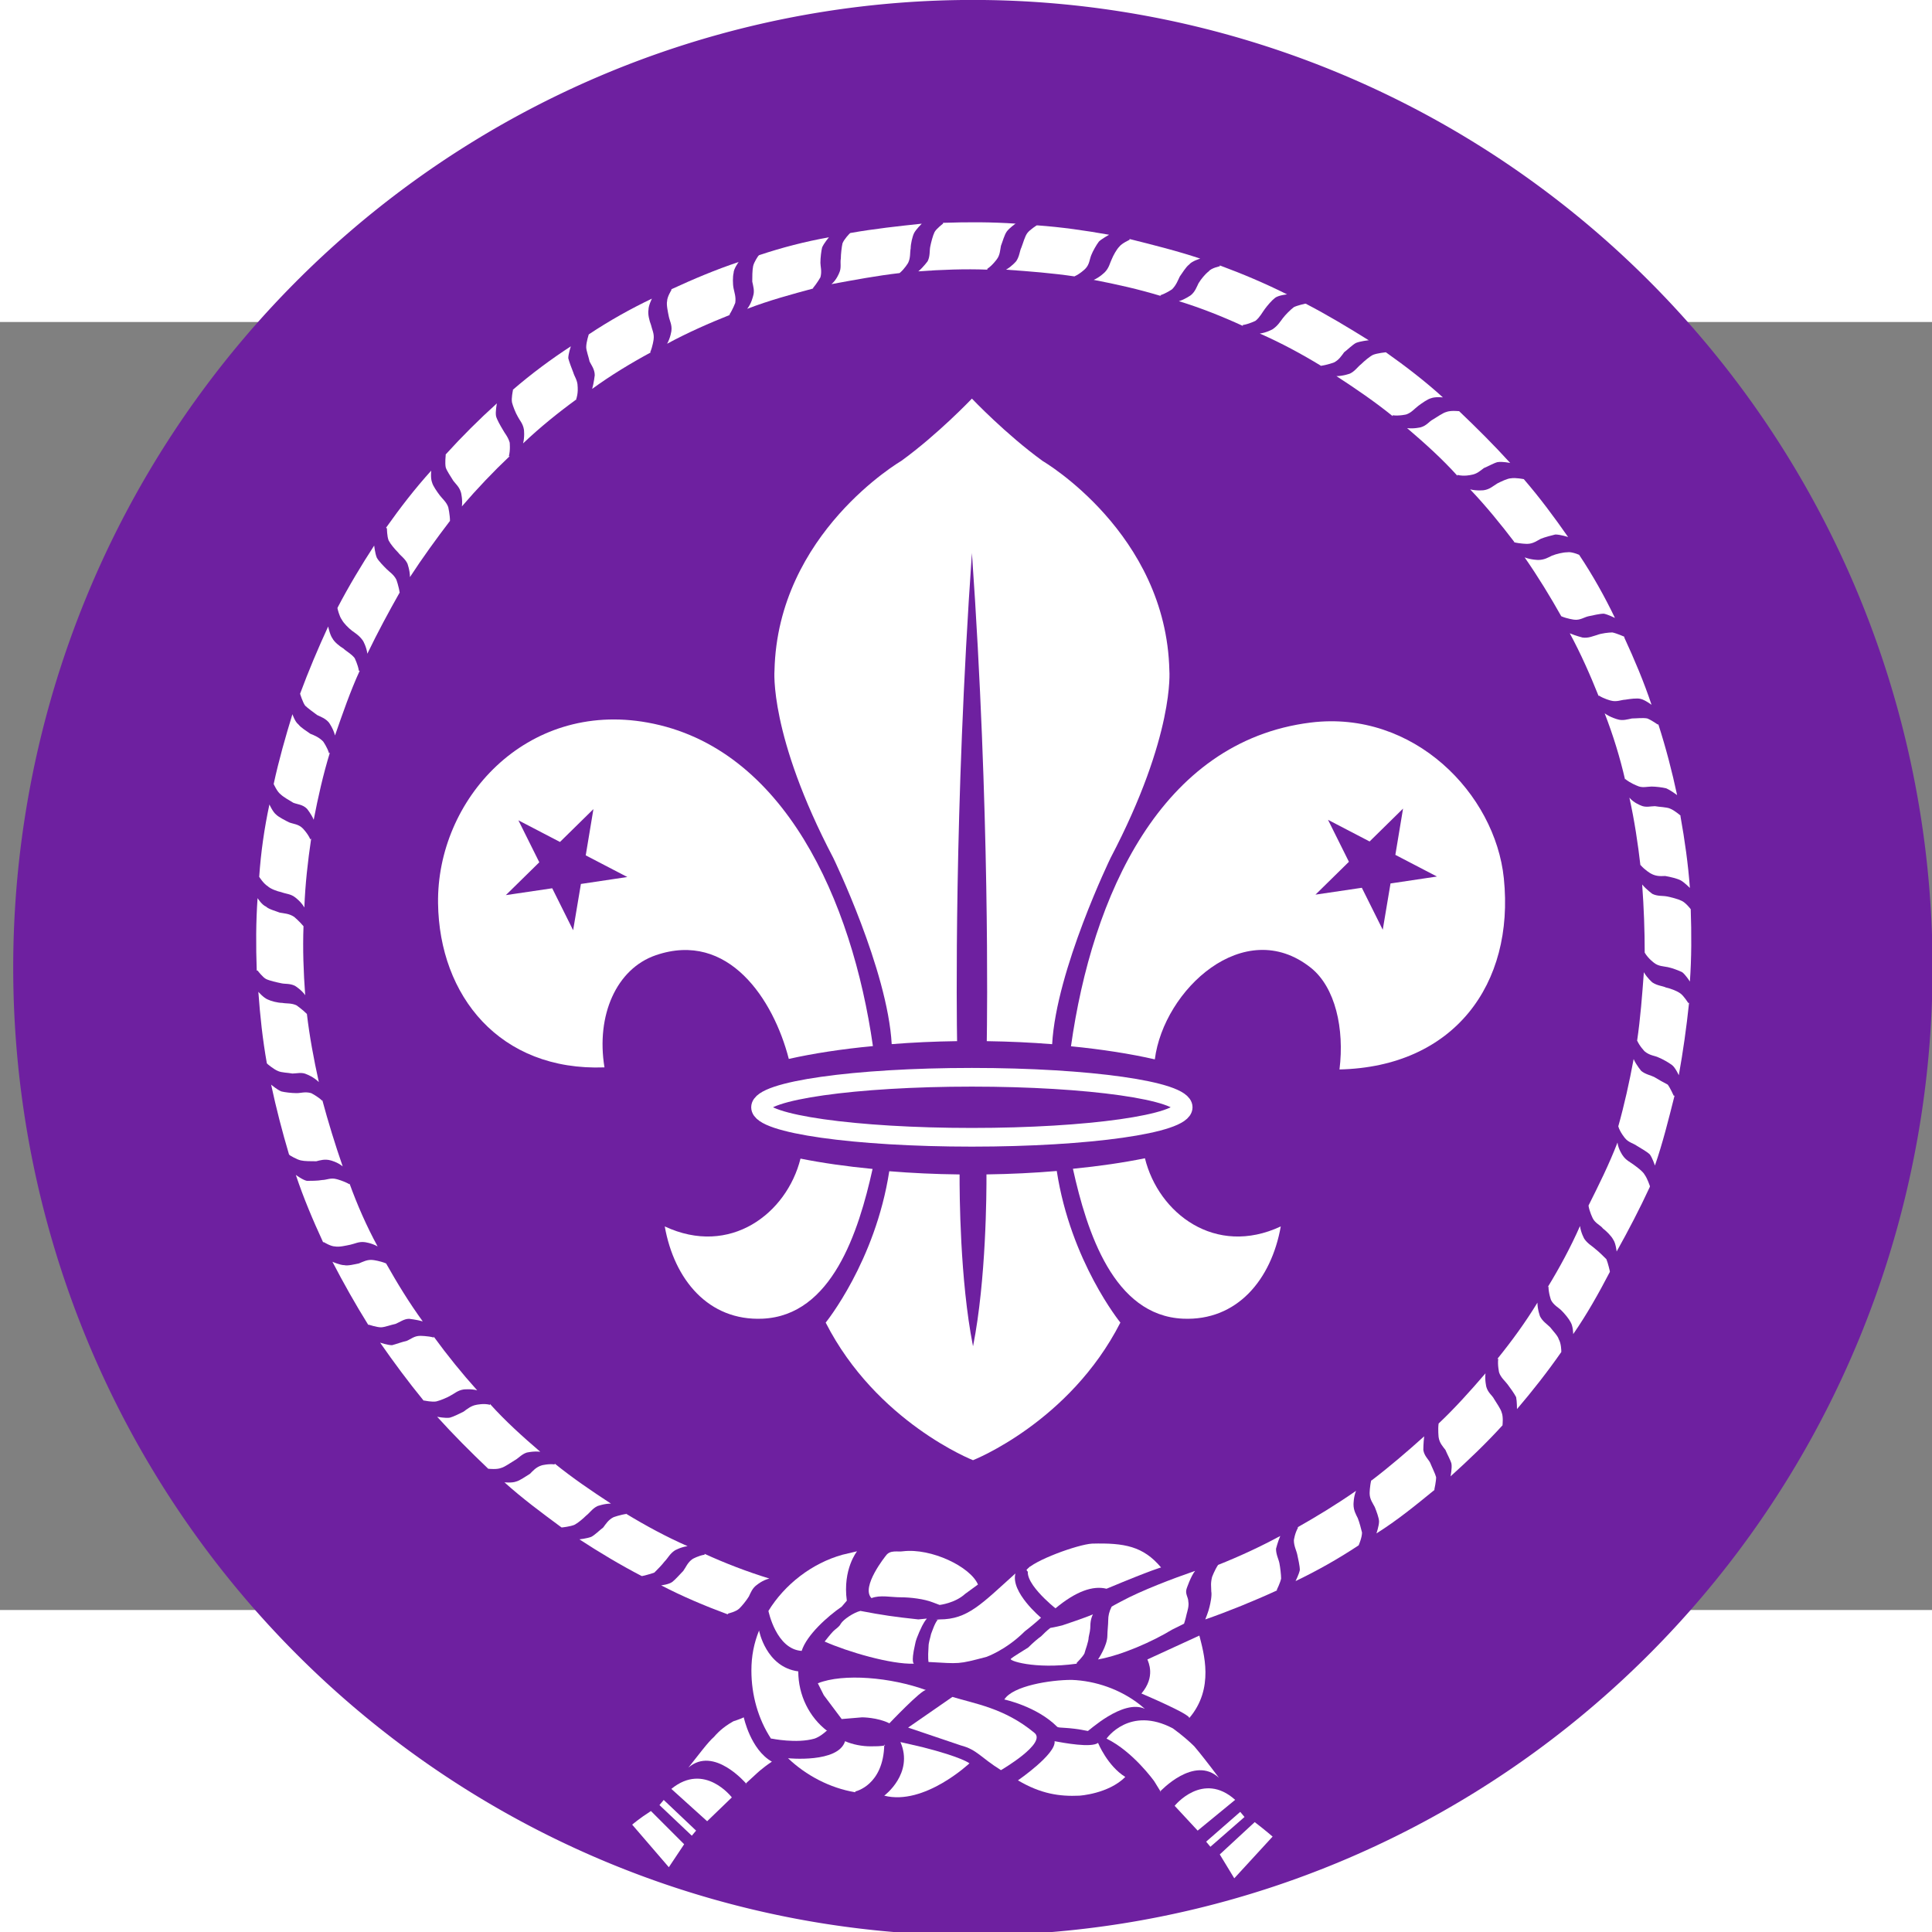 <?xml version="1.0" encoding="UTF-8" standalone="no"?>
<!-- Generator: Adobe Illustrator 12.0.0, SVG Export Plug-In . SVG Version: 6.00 Build 51448)  -->
<svg
   xmlns:dc="http://purl.org/dc/elements/1.1/"
   xmlns:cc="http://web.resource.org/cc/"
   xmlns:rdf="http://www.w3.org/1999/02/22-rdf-syntax-ns#"
   xmlns:svg="http://www.w3.org/2000/svg"
   xmlns="http://www.w3.org/2000/svg"
   xmlns:sodipodi="http://sodipodi.sourceforge.net/DTD/sodipodi-0.dtd"
   xmlns:inkscape="http://www.inkscape.org/namespaces/inkscape"
   version="1.1"
   id="Layer_1"
   width="400"
   height="400"
   viewBox="0 0 600 400"
   overflow="visible"
   enable-background="new 0 0 600 400"
   xml:space="preserve"
   sodipodi:version="0.32"
   inkscape:version="0.45.1"
   sodipodi:docname="WOSM.svg"
   sodipodi:docbase="/home/jeoire/Desktop/ScoutWiki/images"
   inkscape:output_extension="org.inkscape.output.svg.inkscape"><rect x="0" y="0" width="600" height="400" fill="#808080" stroke="none"/><defs
   id="defs164" /><sodipodi:namedview
   inkscape:window-height="598"
   inkscape:window-width="822"
   inkscape:pageshadow="2"
   inkscape:pageopacity="0.0"
   guidetolerance="10.0"
   gridtolerance="10.0"
   objecttolerance="10.0"
   borderopacity="1.0"
   bordercolor="#666666"
   pagecolor="#ffffff"
   id="base"
   inkscape:zoom="0.33234019"
   inkscape:cx="119.41254"
   inkscape:cy="431.89822"
   inkscape:window-x="0"
   inkscape:window-y="27"
   inkscape:current-layer="Layer_1"
   width="400px"
   height="400px"
   showgrid="true"
   inkscape:object-bbox="true" />


<g
   id="g2237"
   transform="matrix(1.527,0,0,1.527,-156.152,-79.468)"><path
     transform="matrix(3.887,0,0,4.186,293.545,543.127)"
     d="M 51.905 -85.948 A 50.212 47.015 0 1 1  -48.52,-85.948 A 50.212 47.015 0 1 1  51.905 -85.948 z"
     sodipodi:ry="47.015079"
     sodipodi:rx="50.212105"
     sodipodi:cy="-85.947853"
     sodipodi:cx="1.6925428"
     id="path3299"
     style="fill:#6e20a0;fill-opacity:1;stroke:none;stroke-width:2.114;stroke-linecap:round;stroke-linejoin:miter;stroke-miterlimit:4;stroke-dasharray:none;stroke-opacity:1"
     sodipodi:type="arc" /><g
     id="fleur_de_lis">
	<path
   id="path6"
   d="M 342.851,254.746 C 353.851,255.238 360.818,246.806 362.743,235.982 C 349.441,242.204 337.88,233.336 335.116,222.12 C 330.755,223.008 325.819,223.728 320.47,224.258 C 323.313,237.093 328.742,254.114 342.851,254.746 z "
   style="fill:#ffffff" />
	<path
   id="path8"
   d="M 237.458,235.982 C 239.383,246.805 246.351,255.238 257.354,254.746 C 271.448,254.114 276.878,237.123 279.725,224.291 C 274.379,223.776 269.439,223.066 265.065,222.19 C 262.27,233.372 250.732,242.191 237.458,235.982 z "
   style="fill:#ffffff" />
	<ellipse
   id="ellipse10"
   ry="6.103"
   rx="42.978"
   cy="211.751"
   cx="299.917"
   sodipodi:cx="299.91699"
   sodipodi:cy="211.75101"
   sodipodi:rx="42.978001"
   sodipodi:ry="6.1030002"
   style="fill:none;stroke:#ffffff;stroke-width:3.8" />
	<g
   id="g12">
		<g
   id="g14">
			<path
   id="path16"
   d="M 233.971,133.507 C 209.216,129.03 191.068,149.185 191.351,170.261 C 191.603,189.078 203.885,204.429 225.197,203.636 C 223.458,193.038 227.629,183.569 235.643,180.823 C 250.422,175.761 259.593,189.873 262.686,201.915 C 267.636,200.804 273.427,199.913 279.794,199.303 C 275.574,169.824 261.791,138.539 233.971,133.507 z M 220.404,166.331 L 218.823,175.745 L 214.571,167.209 L 205.137,168.604 L 211.942,161.923 L 207.692,153.39 L 216.147,157.792 L 222.951,151.109 L 221.386,160.516 L 229.844,164.92 L 220.404,166.331 z "
   style="fill:#ffffff" />
		</g>
	</g>
	<g
   id="g18">
		<g
   id="g20">
			<path
   id="path22"
   d="M 408.111,165.192 C 406.353,147.988 389.778,130.911 368.833,133.506 C 338.249,137.298 324.363,168.878 320.075,199.345 C 326.435,199.971 332.206,200.879 337.127,202.005 C 338.932,187.84 355.317,172.641 368.833,183.357 C 373.843,187.33 375.714,195.792 374.684,204.059 C 397.938,203.534 410.314,186.772 408.111,165.192 z M 385.063,166.231 L 383.482,175.645 L 379.23,167.109 L 369.798,168.505 L 376.601,161.823 L 372.353,153.29 L 380.807,157.691 L 387.61,151.009 L 386.047,160.415 L 394.505,164.82 L 385.063,166.231 z "
   style="fill:#ffffff" />
		</g>
	</g>
	<path
   id="path24"
   d="M 299.929,99.037 C 299.927,99.008 299.926,98.979 299.923,98.95 L 299.936,98.943 C 299.934,98.974 299.932,99.004 299.929,99.037 C 303.607,151.387 303.018,194.091 302.949,198.303 C 307.559,198.368 312.015,198.579 316.246,198.918 C 317.081,183.816 328.127,161.046 328.127,161.046 C 341.236,136.035 340.084,122.925 340.084,122.925 C 339.45,94.981 314.327,80.319 314.327,80.319 C 306.842,74.9 299.961,67.656 299.927,67.622 C 299.825,67.729 292.981,74.92 285.533,80.312 C 285.533,80.312 260.41,94.973 259.776,122.917 C 259.776,122.917 258.624,136.027 271.733,161.038 C 271.733,161.038 282.779,183.806 283.614,198.908 C 287.845,198.571 292.302,198.363 296.912,198.3 C 296.842,194.116 296.251,151.403 299.929,99.037 z "
   style="fill:#ffffff" />
	<path
   id="path26"
   d="M 300.173,260.278 L 300.137,260.281 C 297.477,246.841 297.406,229.063 297.421,225.41 C 292.446,225.355 287.651,225.128 283.118,224.756 C 280.274,243.152 270.187,255.541 270.187,255.541 C 280.52,275.809 300.136,283.52 300.136,283.52 L 300.172,283.517 C 300.172,283.517 319.788,275.805 330.121,255.538 C 330.121,255.538 320.017,243.129 317.185,224.707 C 312.657,225.094 307.865,225.336 302.887,225.404 C 302.905,229.047 302.833,246.833 300.173,260.278 z "
   style="fill:#ffffff" />
</g><g
     id="rope">
	<path
   id="path29"
   d="M 201.747,285.277 C 201.747,285.277 203.304,285.455 204.165,285.106 C 204.862,284.936 206.073,284.066 206.941,283.548 C 207.631,283.197 208.327,282.326 209.363,281.984 C 209.363,281.984 210.747,281.641 212.139,281.812 C 208.498,278.689 205.033,275.561 201.915,272.092 L 201.915,272.267 C 200.701,271.913 199.143,272.267 199.143,272.267 C 198.104,272.437 197.235,273.134 196.545,273.65 C 195.848,274.003 194.462,274.693 193.769,274.871 C 192.904,275.043 191.168,274.693 191.168,274.693 C 194.462,278.336 197.932,281.812 201.566,285.277 L 201.747,285.277 L 201.747,285.277 z "
   clip-rule="evenodd"
   style="fill:#ffffff;fill-rule:evenodd" />
	<path
   id="path31"
   d="M 216.633,297.2 C 216.633,297.2 218.197,297.028 219.062,296.683 C 219.754,296.336 220.797,295.469 221.488,294.78 C 222.184,294.259 222.699,293.393 223.743,292.871 C 223.743,292.871 225.129,292.353 226.511,292.353 C 222.528,289.754 218.715,287.157 215.074,284.212 L 215.074,284.391 C 213.863,284.212 212.479,284.563 212.479,284.563 C 211.265,284.91 210.575,285.776 210.05,286.292 C 209.188,286.812 207.977,287.68 207.28,287.851 C 206.412,288.198 204.855,288.026 204.855,288.026 C 208.492,291.314 212.479,294.259 216.461,297.201 L 216.633,297.201 L 216.633,297.2 z "
   clip-rule="evenodd"
   style="fill:#ffffff;fill-rule:evenodd" />
	<path
   id="path33"
   d="M 232.916,307.079 C 232.916,307.079 234.474,306.725 235.344,306.383 C 235.862,305.864 236.901,304.824 237.419,304.129 C 238.115,303.439 238.46,302.57 239.503,301.88 C 239.503,301.88 240.714,301.184 242.1,301.013 C 237.77,299.11 233.606,296.856 229.623,294.436 L 229.797,294.436 C 228.411,294.607 227.025,295.126 227.025,295.126 C 225.989,295.647 225.466,296.51 224.949,297.206 C 224.252,297.726 223.213,298.765 222.523,299.109 C 221.654,299.454 220.096,299.625 220.096,299.625 C 224.081,302.227 228.411,304.824 232.746,307.079 L 232.916,307.079 L 232.916,307.079 z "
   clip-rule="evenodd"
   style="fill:#ffffff;fill-rule:evenodd" />
	<path
   id="path35"
   d="M 250.406,314.693 C 250.406,314.693 251.969,314.35 252.659,313.656 C 253.184,313.135 254.046,312.097 254.571,311.234 C 254.913,310.538 255.261,309.499 256.3,308.809 C 256.3,308.809 257.341,307.939 258.727,307.594 C 254.218,306.209 249.715,304.477 245.559,302.57 L 245.559,302.749 C 244.349,302.92 243.134,303.609 243.134,303.609 C 242.095,304.305 241.747,305.342 241.226,306.036 C 240.537,306.725 239.668,307.767 238.979,308.291 C 238.282,308.81 236.725,308.979 236.725,308.979 C 241.054,311.234 245.559,313.135 250.235,314.869 L 250.406,314.693 L 250.406,314.693 z "
   clip-rule="evenodd"
   style="fill:#ffffff;fill-rule:evenodd" />
	<path
   id="path37"
   d="M 361.951,309.849 C 361.951,309.849 362.639,308.464 362.813,307.595 C 362.813,306.901 362.638,305.343 362.466,304.478 C 362.294,303.61 361.776,302.749 361.776,301.537 C 361.776,301.537 362.123,300.151 362.638,298.936 C 358.481,301.184 354.326,303.095 349.989,304.825 C 349.302,305.865 348.777,307.251 348.777,307.251 C 348.43,308.639 348.607,309.153 348.607,310.197 C 348.777,311.057 348.43,312.623 348.26,313.313 C 348.087,314.179 347.389,315.91 347.389,315.91 C 351.901,314.351 357.443,312.098 361.951,310.019 L 361.951,309.849 L 361.951,309.849 z "
   clip-rule="evenodd"
   style="fill:#ffffff;fill-rule:evenodd" />
	<path
   id="path39"
   d="M 378.58,300.842 C 378.58,300.842 379.267,299.282 379.267,298.242 C 379.095,297.553 378.75,296.165 378.397,295.297 C 378.053,294.607 377.537,293.74 377.537,292.525 C 377.537,292.525 377.537,290.968 378.054,289.755 C 374.072,292.525 370.086,294.951 366.102,297.206 L 366.274,297.206 C 365.578,298.42 365.408,299.807 365.408,299.807 C 365.408,301.013 365.926,301.88 366.102,302.749 C 366.274,303.609 366.618,304.996 366.618,305.864 C 366.447,306.725 365.75,308.113 365.75,308.113 C 370.085,306.036 374.413,303.609 378.58,300.842 L 378.58,300.842 z "
   clip-rule="evenodd"
   style="fill:#ffffff;fill-rule:evenodd" />
	<path
   id="path41"
   d="M 393.991,289.409 C 393.991,289.409 394.337,287.85 394.337,286.982 C 394.164,286.292 393.467,284.91 393.123,284.041 C 392.779,283.352 391.91,282.655 391.736,281.441 C 391.736,281.441 391.736,280.056 391.91,278.67 C 388.442,281.792 384.805,284.909 381.165,287.679 L 381.165,287.507 C 380.816,288.893 380.816,290.278 380.816,290.278 C 380.816,291.486 381.513,292.353 381.858,293.049 C 382.203,293.911 382.729,295.296 382.729,295.993 C 382.729,296.854 382.203,298.414 382.203,298.414 C 386.365,295.811 390.179,292.698 393.991,289.582 L 393.991,289.409 L 393.991,289.409 z "
   clip-rule="evenodd"
   style="fill:#ffffff;fill-rule:evenodd" />
	<path
   id="path43"
   d="M 407.849,276.243 C 407.849,276.243 408.022,274.686 407.668,273.825 C 407.496,273.13 406.634,271.914 406.108,271.052 C 405.766,270.356 404.898,269.84 404.551,268.625 C 404.551,268.625 404.207,267.238 404.379,265.857 C 401.255,269.492 398.14,272.956 394.845,276.069 C 394.674,277.284 394.845,278.843 394.845,278.843 C 395.019,280.056 395.714,280.748 396.232,281.441 C 396.582,282.307 397.272,283.522 397.449,284.212 C 397.62,285.08 397.272,286.811 397.272,286.811 C 400.914,283.522 404.551,280.056 407.848,276.422 L 407.848,276.243 L 407.849,276.243 z "
   clip-rule="evenodd"
   style="fill:#ffffff;fill-rule:evenodd" />
	<path
   id="path45"
   d="M 419.795,261.354 C 419.795,261.354 419.795,259.796 419.277,258.928 C 419.105,258.239 418.066,257.199 417.541,256.501 C 416.852,255.812 415.982,255.294 415.463,254.254 C 415.463,254.254 414.943,252.867 414.943,251.481 C 412.516,255.465 409.744,259.272 406.798,262.912 L 406.973,262.912 C 406.798,264.123 407.145,265.681 407.145,265.681 C 407.49,266.726 408.358,267.416 408.875,268.111 C 409.4,268.799 410.261,270.013 410.609,270.703 C 410.784,271.573 410.784,273.132 410.784,273.132 C 413.899,269.494 417.02,265.511 419.794,261.528 L 419.794,261.354 L 419.795,261.354 z "
   clip-rule="evenodd"
   style="fill:#ffffff;fill-rule:evenodd" />
	<path
   id="path47"
   d="M 429.665,245.072 C 429.665,245.072 429.32,243.512 428.968,242.651 C 428.452,242.13 427.408,241.092 426.724,240.571 C 426.198,240.053 425.165,239.528 424.469,238.495 C 424.469,238.495 423.773,237.28 423.601,235.898 C 421.696,240.224 419.442,244.381 417.016,248.359 L 417.188,248.187 C 417.188,249.573 417.708,250.958 417.708,250.958 C 418.231,251.999 419.271,252.517 419.788,253.038 C 420.485,253.728 421.347,254.77 421.696,255.464 C 422.215,256.329 422.215,257.884 422.215,257.884 C 424.986,253.901 427.409,249.572 429.666,245.24 L 429.666,245.072 L 429.665,245.072 z "
   clip-rule="evenodd"
   style="fill:#ffffff;fill-rule:evenodd" />
	<path
   id="path49"
   d="M 437.808,227.753 C 437.808,227.753 437.284,226.195 436.765,225.499 C 436.422,224.813 435.208,223.944 434.511,223.425 C 433.823,222.902 432.953,222.559 432.259,221.516 C 432.259,221.516 431.395,220.311 431.222,218.923 C 429.488,223.425 427.409,227.583 425.33,231.739 C 425.501,232.951 426.197,234.34 426.197,234.34 C 426.716,235.372 427.756,235.716 428.275,236.411 C 428.967,236.93 430.01,237.971 430.355,238.667 C 430.872,239.357 431.05,241.087 431.05,241.087 C 433.47,236.758 435.723,232.429 437.807,227.929 L 437.807,227.753 L 437.808,227.753 z "
   clip-rule="evenodd"
   style="fill:#ffffff;fill-rule:evenodd" />
	<path
   id="path51"
   d="M 442.653,209.396 C 442.653,209.396 441.964,207.837 441.439,207.142 C 440.748,206.797 439.537,206.102 438.669,205.583 C 437.979,205.239 436.94,205.068 436.067,204.372 C 436.067,204.372 435.027,203.157 434.509,201.945 C 433.642,206.626 432.602,211.297 431.385,215.629 C 431.734,216.843 432.772,218.056 432.772,218.056 C 433.469,218.916 434.509,219.094 435.199,219.613 C 436.067,220.131 437.282,220.828 437.8,221.343 C 438.322,222.038 438.84,223.596 438.84,223.596 C 440.4,219.094 441.61,214.243 442.826,209.396 L 442.653,209.396 L 442.653,209.396 z "
   clip-rule="evenodd"
   style="fill:#ffffff;fill-rule:evenodd" />
	<path
   id="path53"
   d="M 445.595,190.515 C 445.595,190.515 444.735,189.129 444.036,188.614 C 443.35,188.093 441.957,187.572 441.095,187.4 C 440.401,187.057 439.361,187.057 438.318,186.36 C 438.318,186.36 437.284,185.496 436.588,184.283 C 436.243,188.957 435.892,193.635 435.201,198.309 L 435.201,198.138 C 435.72,199.349 436.76,200.389 436.76,200.389 C 437.802,201.256 438.842,201.256 439.531,201.6 C 440.401,201.947 441.611,202.644 442.308,203.159 C 442.997,203.678 443.693,205.235 443.693,205.235 C 444.562,200.389 445.254,195.541 445.778,190.515 L 445.595,190.515 L 445.595,190.515 z "
   clip-rule="evenodd"
   style="fill:#ffffff;fill-rule:evenodd" />
	<path
   id="path55"
   d="M 446.118,171.466 C 446.118,171.466 445.079,170.079 444.211,169.736 C 443.522,169.386 442.136,169.042 441.267,168.867 C 440.401,168.696 439.361,168.867 438.318,168.349 C 438.318,168.349 437.106,167.484 436.243,166.445 C 436.588,171.122 436.76,175.796 436.76,180.471 L 436.76,180.299 C 437.457,181.51 438.671,182.379 438.671,182.379 C 439.531,183.071 440.572,183.071 441.441,183.244 C 442.309,183.415 443.694,183.937 444.385,184.28 C 445.08,184.801 445.949,186.187 445.949,186.187 C 446.291,181.339 446.291,176.486 446.118,171.466 L 446.118,171.466 z "
   clip-rule="evenodd"
   style="fill:#ffffff;fill-rule:evenodd" />
	<path
   id="path57"
   d="M 444.036,152.416 C 444.036,152.416 442.827,151.375 441.964,151.029 C 441.267,150.686 439.71,150.686 438.841,150.511 C 437.972,150.511 436.934,150.858 435.898,150.337 C 435.898,150.337 434.511,149.818 433.644,148.779 C 434.685,153.453 435.375,158.131 435.898,162.633 L 435.898,162.462 C 436.759,163.502 437.972,164.194 437.972,164.194 C 439.185,164.888 440.227,164.712 440.925,164.712 C 441.964,164.888 443.351,165.231 444.036,165.578 C 444.734,165.924 445.948,167.139 445.948,167.139 C 445.594,162.286 444.908,157.438 444.036,152.588 L 444.036,152.416 L 444.036,152.416 z "
   clip-rule="evenodd"
   style="fill:#ffffff;fill-rule:evenodd" />
	<path
   id="path59"
   d="M 439.367,133.881 C 439.367,133.881 438.15,133.016 437.283,132.673 C 436.416,132.498 435.028,132.673 434.166,132.673 C 433.299,132.844 432.259,133.192 431.215,132.844 C 431.215,132.844 429.83,132.498 428.616,131.632 C 430.355,136.132 431.74,140.638 432.773,145.14 L 432.773,144.969 C 433.816,145.833 435.2,146.351 435.2,146.351 C 436.242,146.872 437.283,146.523 438.15,146.523 C 439.013,146.523 440.405,146.698 441.094,146.873 C 441.963,147.217 443.35,148.26 443.35,148.26 C 442.307,143.41 441.094,138.733 439.537,133.881 L 439.367,133.881 L 439.367,133.881 z "
   clip-rule="evenodd"
   style="fill:#ffffff;fill-rule:evenodd" />
	<path
   id="path61"
   d="M 432.609,116.045 C 432.609,116.045 431.05,115.352 430.182,115.18 C 429.487,115.18 427.928,115.352 427.066,115.697 C 426.371,115.872 425.33,116.391 424.116,116.217 C 424.116,116.217 422.732,115.872 421.519,115.352 C 423.772,119.507 425.673,123.839 427.408,128.166 L 427.408,127.994 C 428.452,128.687 429.84,129.03 429.84,129.03 C 431.051,129.381 432.085,128.859 432.78,128.859 C 433.823,128.687 435.208,128.512 435.897,128.687 C 436.764,128.859 438.15,129.895 438.15,129.895 C 436.593,125.224 434.684,120.719 432.609,116.216 L 432.609,116.045 L 432.609,116.045 z "
   clip-rule="evenodd"
   style="fill:#ffffff;fill-rule:evenodd" />
	<path
   id="path63"
   d="M 423.426,99.396 C 423.426,99.396 421.867,98.703 421,98.878 C 420.139,98.878 418.746,99.222 417.883,99.571 C 417.188,99.916 416.324,100.436 415.115,100.436 C 415.115,100.436 413.728,100.436 412.341,99.915 C 415.115,103.906 417.541,107.897 419.787,111.885 C 421,112.407 422.385,112.58 422.385,112.58 C 423.601,112.752 424.469,112.06 425.337,111.885 C 426.197,111.713 427.586,111.364 428.452,111.364 C 429.32,111.539 430.708,112.233 430.708,112.233 C 428.624,107.897 426.197,103.558 423.426,99.396 L 423.426,99.396 z "
   clip-rule="evenodd"
   style="fill:#ffffff;fill-rule:evenodd" />
	<path
   id="path65"
   d="M 412.17,84.003 C 412.17,84.003 410.441,83.659 409.571,83.83 C 408.882,83.83 407.49,84.523 406.799,84.869 C 405.933,85.388 405.242,86.081 404.029,86.253 C 404.029,86.253 402.643,86.426 401.256,86.081 C 404.546,89.545 407.49,93.181 410.27,96.818 L 410.096,96.818 C 411.475,97.163 412.866,97.163 412.866,97.163 C 414.083,97.163 414.944,96.469 415.639,96.125 C 416.5,95.776 417.883,95.433 418.58,95.26 C 419.625,95.26 421.182,95.777 421.182,95.777 C 418.408,91.796 415.457,87.812 412.17,84.003 L 412.17,84.003 z "
   clip-rule="evenodd"
   style="fill:#ffffff;fill-rule:evenodd" />
	<path
   id="path67"
   d="M 398.838,70.171 C 398.838,70.171 397.273,69.997 396.411,70.342 C 395.715,70.515 394.503,71.381 393.636,71.898 C 392.946,72.246 392.428,73.111 391.215,73.455 C 391.215,73.455 389.829,73.8 388.436,73.627 C 392.078,76.74 395.543,79.853 398.66,83.312 L 398.66,83.139 C 400.047,83.484 401.439,83.139 401.439,83.139 C 402.644,82.967 403.34,82.273 404.038,81.756 C 404.899,81.409 406.109,80.715 406.807,80.544 C 407.844,80.371 409.407,80.716 409.407,80.716 C 406.11,77.087 402.645,73.629 399.013,70.173 L 398.838,70.173 L 398.838,70.171 z "
   clip-rule="evenodd"
   style="fill:#ffffff;fill-rule:evenodd" />
	<path
   id="path69"
   d="M 384.115,58.198 C 384.115,58.198 382.382,58.371 381.513,58.719 C 380.816,59.064 379.784,59.932 379.087,60.62 C 378.396,61.142 377.876,62.007 376.832,62.527 C 376.832,62.527 375.45,63.048 374.062,63.048 C 378.046,65.642 381.857,68.243 385.498,71.185 L 385.498,71.014 C 386.884,71.185 388.269,70.84 388.269,70.84 C 389.31,70.492 390,69.627 390.696,69.107 C 391.391,68.586 392.597,67.721 393.293,67.549 C 394.163,67.204 395.72,67.377 395.72,67.377 C 392.083,64.085 388.271,61.142 384.115,58.198 L 384.115,58.198 z "
   clip-rule="evenodd"
   style="fill:#ffffff;fill-rule:evenodd" />
	<path
   id="path71"
   d="M 367.659,48.326 C 367.659,48.326 366.1,48.671 365.406,49.019 C 364.716,49.539 363.675,50.577 363.157,51.27 C 362.632,51.963 362.117,52.827 361.074,53.521 C 361.074,53.521 359.862,54.212 358.476,54.389 C 362.807,56.292 366.969,58.541 370.955,60.968 L 370.783,60.968 C 372.169,60.792 373.553,60.276 373.553,60.276 C 374.594,59.755 375.11,58.889 375.628,58.197 C 376.325,57.677 377.363,56.635 378.053,56.292 C 378.923,55.947 380.48,55.77 380.48,55.77 L 380.652,55.77 C 376.497,53.176 372.17,50.576 367.833,48.325 L 367.659,48.325 L 367.659,48.326 z "
   clip-rule="evenodd"
   style="fill:#ffffff;fill-rule:evenodd" />
	<path
   id="path73"
   d="M 350.342,40.706 C 350.342,40.706 348.608,41.051 348.088,41.745 C 347.39,42.265 346.529,43.306 346.012,44.171 C 345.662,44.864 345.319,45.9 344.448,46.594 C 344.448,46.594 343.237,47.459 342.021,47.807 C 346.53,49.194 350.862,50.924 355.017,52.829 L 355.017,52.657 C 356.229,52.482 357.615,51.792 357.615,51.792 C 358.482,51.095 359.001,50.059 359.526,49.366 C 360.041,48.673 360.911,47.637 361.601,47.115 C 362.295,46.595 364.026,46.424 364.026,46.424 C 359.526,44.173 355.017,42.266 350.342,40.536 L 350.342,40.706 L 350.342,40.706 z "
   clip-rule="evenodd"
   style="fill:#ffffff;fill-rule:evenodd" />
	<path
   id="path75"
   d="M 331.984,35.334 C 331.984,35.334 330.421,36.028 329.903,36.721 C 329.383,37.241 328.689,38.453 328.344,39.321 C 328,40.012 327.819,41.051 326.958,41.915 C 326.958,41.915 325.918,42.957 324.701,43.477 C 329.206,44.342 333.886,45.38 338.389,46.765 L 338.216,46.593 C 339.429,46.245 340.643,45.38 340.643,45.38 C 341.511,44.515 341.855,43.477 342.207,42.783 C 342.722,42.092 343.411,40.877 344.109,40.357 C 344.628,39.665 346.364,39.148 346.364,39.148 C 341.683,37.587 336.831,36.377 331.983,35.163 L 331.983,35.334 L 331.984,35.334 z "
   clip-rule="evenodd"
   style="fill:#ffffff;fill-rule:evenodd" />
	<path
   id="path77"
   d="M 313.104,32.392 C 313.104,32.392 311.718,33.257 311.2,33.95 C 310.679,34.643 310.333,36.029 309.988,36.893 C 309.635,37.587 309.635,38.627 308.945,39.665 C 308.945,39.665 308.079,40.706 306.866,41.4 C 311.719,41.745 316.22,42.092 320.902,42.784 L 320.725,42.784 C 321.942,42.264 322.982,41.223 322.982,41.223 C 323.842,40.357 323.842,39.321 324.195,38.454 C 324.539,37.587 325.229,36.377 325.755,35.683 C 326.27,35.162 327.826,34.298 327.826,34.298 C 322.982,33.433 318.129,32.74 313.276,32.392 L 313.104,32.392 L 313.104,32.392 z "
   clip-rule="evenodd"
   style="fill:#ffffff;fill-rule:evenodd" />
	<path
   id="path79"
   d="M 294.05,32.046 C 294.05,32.046 292.664,33.084 292.318,33.778 C 291.975,34.469 291.625,35.856 291.45,36.72 C 291.278,37.585 291.45,38.626 290.934,39.663 C 290.934,39.663 290.067,40.876 289.023,41.743 C 293.703,41.395 298.557,41.222 303.059,41.395 L 303.059,41.222 C 304.099,40.53 304.966,39.32 304.966,39.32 C 305.655,38.449 305.655,37.414 305.831,36.549 C 306.18,35.679 306.524,34.298 307.043,33.605 C 307.568,32.913 308.779,32.046 308.779,32.046 L 308.95,32.046 C 303.926,31.699 299.074,31.699 294.049,31.872 L 294.049,32.046 L 294.05,32.046 z "
   clip-rule="evenodd"
   style="fill:#ffffff;fill-rule:evenodd" />
	<path
   id="path81"
   d="M 274.995,34.122 C 274.995,34.122 273.962,35.163 273.612,36.028 C 273.441,36.721 273.266,38.279 273.266,39.147 C 273.094,40.012 273.441,41.05 272.922,42.091 C 272.922,42.091 272.404,43.476 271.364,44.341 C 276.038,43.476 280.719,42.608 285.218,42.091 C 286.261,41.222 286.956,40.011 286.956,40.011 C 287.472,38.97 287.3,37.934 287.472,37.065 C 287.472,36.2 287.819,34.642 288.17,33.948 C 288.516,33.255 289.726,32.045 289.726,32.045 C 284.875,32.562 280.022,33.083 275.176,33.948 L 274.995,34.122 L 274.995,34.122 z "
   clip-rule="evenodd"
   style="fill:#ffffff;fill-rule:evenodd" />
	<path
   id="path83"
   d="M 256.465,38.627 C 256.465,38.627 255.598,39.84 255.426,40.706 C 255.254,41.572 255.254,42.957 255.254,43.822 C 255.426,44.687 255.775,45.729 255.426,46.765 C 255.426,46.765 255.079,48.326 254.217,49.365 C 258.719,47.636 263.222,46.422 267.727,45.207 L 267.556,45.207 C 268.425,44.17 269.115,42.957 269.115,42.957 C 269.458,41.744 269.115,40.706 269.115,40.012 C 269.115,38.971 269.287,37.586 269.458,36.892 C 269.812,36.028 270.851,34.816 270.851,34.816 C 265.998,35.682 261.319,36.892 256.637,38.453 L 256.465,38.627 L 256.465,38.627 z "
   clip-rule="evenodd"
   style="fill:#ffffff;fill-rule:evenodd" />
	<path
   id="path85"
   d="M 238.806,45.555 C 238.806,45.555 237.936,46.941 237.936,47.805 C 237.762,48.499 238.108,50.056 238.281,50.922 C 238.452,51.79 238.978,52.655 238.806,53.868 C 238.806,53.868 238.624,55.251 237.936,56.464 C 242.093,54.213 246.427,52.307 250.757,50.577 L 250.586,50.577 C 251.273,49.535 251.797,48.15 251.797,48.15 C 251.968,46.941 251.625,46.076 251.455,45.206 C 251.273,44.341 251.273,42.783 251.455,42.091 C 251.455,41.224 252.487,39.84 252.487,39.84 C 247.814,41.399 243.304,43.304 238.806,45.38 L 238.806,45.555 L 238.806,45.555 z "
   clip-rule="evenodd"
   style="fill:#ffffff;fill-rule:evenodd" />
	<path
   id="path87"
   d="M 222.006,54.561 C 222.006,54.561 221.483,56.12 221.483,57.158 C 221.483,57.849 222.006,59.235 222.178,60.103 C 222.522,60.793 223.219,61.663 223.219,62.872 C 223.219,62.872 223.043,64.433 222.694,65.643 C 226.511,62.872 230.503,60.449 234.665,58.198 L 234.494,58.198 C 235.019,56.985 235.19,55.6 235.19,55.6 C 235.362,54.387 234.847,53.522 234.666,52.655 C 234.322,51.79 233.979,50.406 234.15,49.538 C 234.15,48.67 234.847,47.289 234.847,47.289 C 230.503,49.364 226.166,51.791 222.006,54.561 L 222.006,54.561 z "
   clip-rule="evenodd"
   style="fill:#ffffff;fill-rule:evenodd" />
	<path
   id="path89"
   d="M 206.572,65.992 C 206.572,65.992 206.222,67.55 206.395,68.417 C 206.572,69.111 207.089,70.496 207.607,71.361 C 207.959,72.053 208.646,72.746 208.818,73.956 C 208.818,73.956 208.999,75.343 208.646,76.727 C 212.115,73.439 215.756,70.495 219.565,67.721 L 219.393,67.898 C 219.913,66.511 219.737,65.127 219.737,65.127 C 219.737,63.913 219.05,63.049 218.872,62.355 C 218.526,61.491 218.008,60.104 217.836,59.412 C 217.836,58.546 218.355,56.986 218.355,56.986 C 214.37,59.586 210.382,62.528 206.573,65.82 L 206.573,65.992 L 206.572,65.992 z "
   clip-rule="evenodd"
   style="fill:#ffffff;fill-rule:evenodd" />
	<path
   id="path91"
   d="M 192.905,79.153 C 192.905,79.153 192.733,80.711 192.905,81.578 C 193.079,82.268 193.948,83.483 194.463,84.349 C 194.988,85.041 195.684,85.561 196.028,86.772 C 196.028,86.772 196.374,88.156 196.202,89.543 C 199.322,85.906 202.625,82.443 205.92,79.327 L 205.748,79.327 C 206.091,78.113 205.92,76.556 205.92,76.556 C 205.566,75.343 204.88,74.65 204.529,73.956 C 204.008,73.091 203.316,71.881 203.144,71.188 C 202.972,70.32 203.316,68.59 203.316,68.59 C 199.675,71.881 196.202,75.342 192.904,78.978 L 192.904,79.153 L 192.905,79.153 z "
   clip-rule="evenodd"
   style="fill:#ffffff;fill-rule:evenodd" />
	<path
   id="path93"
   d="M 180.957,94.047 C 180.957,94.047 180.957,95.606 181.3,96.47 C 181.65,97.164 182.514,98.204 183.208,98.897 C 183.725,99.59 184.594,100.106 185.11,101.148 C 185.11,101.148 185.637,102.535 185.637,103.919 C 188.232,99.935 191.004,96.126 193.777,92.49 C 193.777,91.276 193.43,89.719 193.43,89.719 C 193.086,88.679 192.219,87.986 191.701,87.295 C 191.176,86.602 190.317,85.388 190.142,84.696 C 189.788,83.83 189.963,82.269 189.963,82.269 C 186.672,85.91 183.724,89.719 180.78,93.876 L 180.957,94.047 L 180.957,94.047 z "
   clip-rule="evenodd"
   style="fill:#ffffff;fill-rule:evenodd" />
	<path
   id="path95"
   d="M 170.907,110.327 C 170.907,110.327 171.254,111.888 171.779,112.581 C 172.122,113.271 173.165,114.311 173.851,114.832 C 174.551,115.349 175.416,115.869 176.109,116.91 C 176.109,116.91 176.801,118.121 176.973,119.505 C 179.056,115.178 181.305,111.02 183.556,107.039 L 183.556,107.21 C 183.385,105.825 182.868,104.439 182.868,104.439 C 182.345,103.402 181.477,102.881 180.961,102.361 C 180.261,101.667 179.228,100.631 178.878,99.937 C 178.532,99.07 178.36,97.511 178.36,97.511 C 175.763,101.494 173.164,105.824 170.906,110.154 L 170.906,110.327 L 170.907,110.327 z "
   clip-rule="evenodd"
   style="fill:#ffffff;fill-rule:evenodd" />
	<path
   id="path97"
   d="M 163.292,127.647 C 163.292,127.647 163.811,129.381 164.326,130.073 C 164.849,130.589 166.062,131.456 166.755,131.975 C 167.448,132.324 168.491,132.668 169.178,133.536 C 169.178,133.536 170.05,134.747 170.393,136.13 C 171.957,131.63 173.514,127.125 175.416,122.973 L 175.244,122.973 C 175.072,121.758 174.375,120.372 174.375,120.372 C 173.685,119.506 172.646,118.988 172.128,118.467 C 171.258,117.946 170.22,117.081 169.877,116.39 C 169.352,115.696 169.005,113.966 169.005,113.966 C 166.927,118.468 165.025,122.974 163.292,127.647 L 163.292,127.647 z "
   clip-rule="evenodd"
   style="fill:#ffffff;fill-rule:evenodd" />
	<path
   id="path99"
   d="M 157.921,146.005 C 157.921,146.005 158.61,147.563 159.308,148.081 C 159.824,148.602 161.038,149.295 161.909,149.817 C 162.774,150.16 163.811,150.16 164.678,151.025 C 164.678,151.025 165.547,152.067 166.062,153.276 C 166.933,148.773 167.973,144.1 169.359,139.596 L 169.185,139.771 C 168.841,138.557 167.973,137.345 167.973,137.345 C 167.106,136.48 166.237,136.13 165.375,135.787 C 164.678,135.266 163.467,134.572 162.946,133.88 C 162.251,133.364 161.734,131.807 161.734,131.807 C 160.351,136.31 158.964,141.156 157.921,146.005 L 157.921,146.005 z "
   clip-rule="evenodd"
   style="fill:#ffffff;fill-rule:evenodd" />
	<path
   id="path101"
   d="M 154.976,164.882 C 154.976,164.882 155.843,166.266 156.709,166.787 C 157.228,167.308 158.617,167.828 159.48,168.002 C 160.351,168.345 161.387,168.345 162.259,169.038 C 162.259,169.038 163.474,169.903 164.16,171.118 C 164.332,166.445 164.857,161.767 165.547,157.089 L 165.376,157.264 C 164.857,156.053 163.818,155.013 163.818,155.013 C 162.947,154.145 161.91,154.145 161.045,153.802 C 160.352,153.452 158.966,152.759 158.441,152.243 C 157.752,151.722 157.055,150.164 157.055,150.164 C 156.014,155.013 155.323,159.859 154.976,164.882 L 154.976,164.882 z "
   clip-rule="evenodd"
   style="fill:#ffffff;fill-rule:evenodd" />
	<path
   id="path103"
   d="M 154.646,183.937 C 154.646,183.937 155.682,185.323 156.375,185.666 C 157.065,186.013 158.624,186.359 159.491,186.534 C 160.181,186.706 161.221,186.534 162.258,187.053 C 162.258,187.053 163.645,187.921 164.331,188.957 C 163.987,184.28 163.816,179.606 163.987,174.928 C 163.126,173.891 162.086,173.026 162.086,173.026 C 161.05,172.33 160.011,172.33 159.142,172.158 C 158.277,171.815 156.893,171.466 156.375,170.944 C 155.508,170.6 154.646,169.214 154.646,169.214 C 154.302,174.064 154.302,178.912 154.474,183.937 L 154.646,183.937 L 154.646,183.937 z "
   clip-rule="evenodd"
   style="fill:#ffffff;fill-rule:evenodd" />
	<path
   id="path105"
   d="M 156.709,202.986 C 156.709,202.986 157.921,204.026 158.792,204.373 C 159.48,204.715 160.866,204.715 161.734,204.889 C 162.602,204.889 163.646,204.545 164.677,205.064 C 164.677,205.064 166.067,205.585 167.105,206.627 C 166.067,201.946 165.202,197.272 164.677,192.77 C 163.816,191.903 162.601,191.039 162.601,191.039 C 161.56,190.519 160.521,190.691 159.65,190.519 C 158.791,190.519 157.405,190.174 156.708,189.827 C 155.842,189.48 154.804,188.266 154.804,188.266 C 155.152,193.115 155.67,197.967 156.534,202.816 L 156.709,202.986 L 156.709,202.986 z "
   clip-rule="evenodd"
   style="fill:#ffffff;fill-rule:evenodd" />
	<path
   id="path107"
   d="M 161.209,221.516 C 161.209,221.516 162.595,222.385 163.467,222.559 C 164.16,222.73 165.547,222.73 166.586,222.73 C 167.276,222.559 168.319,222.212 169.531,222.559 C 169.531,222.559 170.915,222.902 171.958,223.771 C 170.399,219.27 169.014,214.768 167.801,210.258 L 167.801,210.431 C 166.934,209.569 165.547,208.873 165.547,208.873 C 164.332,208.528 163.467,208.873 162.596,208.873 C 161.562,208.873 160.178,208.701 159.481,208.528 C 158.611,208.185 157.401,207.142 157.401,207.142 C 158.441,211.995 159.652,216.667 161.039,221.343 L 161.209,221.516 L 161.209,221.516 z "
   clip-rule="evenodd"
   style="fill:#ffffff;fill-rule:evenodd" />
	<path
   id="path109"
   d="M 168.138,239.186 C 168.138,239.186 169.524,240.054 170.394,240.054 C 171.26,240.225 172.648,239.874 173.515,239.7 C 174.377,239.528 175.245,239.013 176.461,239.185 C 176.461,239.185 177.847,239.357 179.058,240.053 C 176.803,235.898 174.901,231.566 173.338,227.238 L 173.338,227.409 C 172.13,226.715 170.743,226.372 170.743,226.372 C 169.525,226.023 168.664,226.542 167.794,226.542 C 166.927,226.715 165.369,226.715 164.678,226.715 C 163.811,226.542 162.424,225.499 162.424,225.499 C 163.983,230.181 165.891,234.682 167.966,239.186 L 168.138,239.186 L 168.138,239.186 z "
   clip-rule="evenodd"
   style="fill:#ffffff;fill-rule:evenodd" />
	<path
   id="path111"
   d="M 177.321,255.983 C 177.321,255.983 178.879,256.501 179.748,256.501 C 180.438,256.501 181.82,255.983 182.692,255.812 C 183.557,255.465 184.428,254.772 185.462,254.772 C 185.462,254.772 187.025,254.943 188.236,255.294 C 185.462,251.481 183.035,247.497 180.786,243.513 C 179.576,242.997 178.188,242.823 178.188,242.823 C 176.973,242.652 176.108,243.171 175.237,243.513 C 174.375,243.685 172.991,244.037 172.293,243.861 C 171.428,243.861 169.87,243.171 169.87,243.171 C 172.121,247.498 174.55,251.829 177.145,255.984 L 177.321,255.984 L 177.321,255.983 z "
   clip-rule="evenodd"
   style="fill:#ffffff;fill-rule:evenodd" />
	<path
   id="path113"
   d="M 188.578,271.398 C 188.578,271.398 190.136,271.741 191.003,271.571 C 191.693,271.398 193.086,270.88 193.948,270.355 C 194.644,270.011 195.335,269.322 196.545,269.143 C 196.545,269.143 198.104,268.972 199.315,269.322 C 196.202,265.857 193.257,262.221 190.481,258.408 L 190.481,258.58 C 189.273,258.238 187.709,258.238 187.709,258.238 C 186.494,258.238 185.808,258.927 184.937,259.277 C 184.077,259.448 182.692,259.965 181.995,260.137 C 181.127,260.137 179.57,259.621 179.57,259.621 C 182.339,263.606 185.29,267.586 188.407,271.397 L 188.578,271.397 L 188.578,271.398 z "
   clip-rule="evenodd"
   style="fill:#ffffff;fill-rule:evenodd" />
	<path
   id="path115"
   d="M 234.646,354.877 C 232.22,356.436 230.833,357.649 230.833,357.649 L 238.287,366.307 L 241.403,361.633 L 234.646,354.877 L 234.646,354.877 z "
   clip-rule="evenodd"
   style="fill:#ffffff;fill-rule:evenodd" />
	<path
   id="path117"
   d="M 238.799,350.378 C 245.558,344.837 251.101,352.108 251.101,352.108 L 246.078,356.954 L 238.799,350.378 L 238.799,350.378 z "
   clip-rule="evenodd"
   style="fill:#ffffff;fill-rule:evenodd" />
	<path
   id="path119"
   d="M 357.443,357.131 C 359.697,358.862 361.08,360.077 361.08,360.077 L 353.286,368.562 L 350.335,363.707 L 357.443,357.131 L 357.443,357.131 z "
   clip-rule="evenodd"
   style="fill:#ffffff;fill-rule:evenodd" />
	<path
   id="path121"
   d="M 353.466,352.604 C 346.876,346.693 341.158,353.817 341.158,353.817 L 345.839,358.862 L 353.466,352.604 L 353.466,352.604 z "
   clip-rule="evenodd"
   style="fill:#ffffff;fill-rule:evenodd" />
	<path
   id="path123"
   d="M 340.815,338.079 C 331.979,333.404 327.305,340.155 327.305,340.155 C 332.675,342.753 337.002,348.813 337.002,348.813 L 338.389,351.064 L 338.216,350.894 C 338.216,350.894 345.144,343.448 350.171,348.124 C 348.094,345.349 346.186,342.923 345.144,341.713 C 344.281,340.853 342.723,339.465 340.815,338.079 L 340.815,338.079 z "
   clip-rule="evenodd"
   style="fill:#ffffff;fill-rule:evenodd" />
	<path
   id="path125"
   d="M 344.11,335.996 C 349.307,329.938 347.055,322.662 346.186,319.196 L 335.617,324.049 C 335.789,324.568 337.346,327.512 334.405,330.979 C 334.405,330.979 344.629,335.307 344.11,335.996 L 344.11,335.996 z "
   clip-rule="evenodd"
   style="fill:#ffffff;fill-rule:evenodd" />
	<path
   id="path127"
   d="M 282.282,341.539 C 281.24,341.721 280.371,341.721 279.331,341.721 C 277.601,341.721 275.697,341.367 274.131,340.678 C 272.748,345.179 262.526,344.14 262.526,344.14 C 266.163,347.606 271.015,350.204 276.214,351.065 L 276.214,350.895 C 276.214,350.895 281.928,349.682 282.103,341.368 L 282.282,341.539 L 282.282,341.539 z "
   clip-rule="evenodd"
   style="fill:#ffffff;fill-rule:evenodd" />
	<path
   id="path129"
   d="M 323.5,338.597 C 323.5,338.77 330.599,332.018 335.106,334.094 L 334.065,333.226 C 330.079,330.111 325.056,328.381 320.204,328.208 C 315.874,328.208 308.251,329.42 306.519,332.193 C 306.519,332.193 313.103,333.575 317.259,337.735 C 317.604,338.079 319.343,337.735 323.5,338.597 L 323.5,338.597 z "
   clip-rule="evenodd"
   style="fill:#ffffff;fill-rule:evenodd" />
	<path
   id="path131"
   d="M 259.245,344.837 C 257.169,346.22 255.954,347.427 255.954,347.427 L 253.874,349.336 L 254.046,349.336 C 254.046,349.336 247.463,341.539 242.265,346.047 C 244.347,343.448 246.248,340.853 247.463,339.809 C 248.504,338.597 249.889,337.382 251.963,336.349 L 251.273,336.692 C 252.145,336.349 252.831,336.175 253.527,335.824 C 253.528,335.823 254.913,342.406 259.245,344.837 L 259.245,344.837 z "
   clip-rule="evenodd"
   style="fill:#ffffff;fill-rule:evenodd" />
	<path
   id="path133"
   d="M 312.592,338.939 C 306.526,333.922 300.461,333.053 295.959,331.668 L 295.959,331.668 L 286.95,337.907 L 297.688,341.539 C 300.983,342.406 301.672,343.965 305.832,346.564 C 305.832,346.564 315.365,341.023 312.592,338.939 L 312.592,338.939 z "
   clip-rule="evenodd"
   style="fill:#ffffff;fill-rule:evenodd" />
	<path
   id="path135"
   d="M 331.123,347.948 C 327.654,351.411 321.768,351.755 321.768,351.755 C 317.785,351.937 313.973,351.411 309.29,348.639 C 309.29,348.639 317.089,343.279 316.741,340.678 C 318.645,341.024 324.189,342.063 325.581,341.024 C 325.581,341.023 327.482,345.697 331.123,347.948 L 331.123,347.948 z "
   clip-rule="evenodd"
   style="fill:#ffffff;fill-rule:evenodd" />
	<path
   id="path137"
   d="M 285.217,341.023 L 285.392,340.852 L 289.891,341.889 C 298.041,343.964 299.424,345.178 299.424,345.178 C 299.424,345.178 290.244,353.836 282.094,351.754 C 282.094,351.754 288.162,347.254 285.392,340.852 L 285.217,341.023 L 285.217,341.023 z "
   clip-rule="evenodd"
   style="fill:#ffffff;fill-rule:evenodd" />
	<path
   id="path139"
   d="M 343.071,316.777 C 343.071,316.777 343.412,315.737 343.586,314.869 C 343.766,314.179 344.11,313.136 343.938,312.268 C 343.938,311.407 343.243,310.709 343.586,309.676 C 343.586,309.676 344.454,307.078 345.324,306.035 C 340.815,307.594 334.405,310.017 330.247,312.267 C 329.207,312.791 328.345,313.311 328.345,313.311 C 327.82,314.349 327.649,315.211 327.649,316.08 C 327.649,316.949 327.477,318.334 327.477,319.195 C 327.477,321.278 325.574,324.048 325.574,324.048 C 330.423,323.18 336.661,320.41 340.644,317.985 L 343.071,316.777 L 343.071,316.777 z "
   clip-rule="evenodd"
   style="fill:#ffffff;fill-rule:evenodd" />
	<path
   id="path141"
   d="M 316.917,313.656 C 321.073,310.196 324.531,308.979 327.306,309.67 C 336.838,305.687 338.397,305.343 338.397,305.343 C 334.755,301.013 330.942,300.323 324.362,300.493 C 321.417,300.669 312.409,303.956 311.022,305.864 L 316.917,313.656 L 316.917,313.656 z "
   clip-rule="evenodd"
   style="fill:#ffffff;fill-rule:evenodd" />
	<path
   id="path143"
   d="M 316.924,313.656 C 316.924,313.656 309.463,307.767 311.718,305.167 L 316.924,313.656 L 316.924,313.656 z "
   clip-rule="evenodd"
   style="fill:#ffffff;fill-rule:evenodd" />
	<path
   id="path145"
   d="M 267.904,340.155 C 268.943,339.808 269.983,338.939 270.331,338.596 L 270.502,338.596 C 266.861,335.823 264.612,331.322 264.612,326.475 C 258.024,325.607 256.637,318.163 256.637,318.163 C 255.598,320.76 255.079,323.351 255.079,326.297 C 255.079,331.321 256.464,336.17 259.063,340.154 L 259.238,340.154 C 259.239,340.155 264.263,341.194 267.904,340.155 L 267.904,340.155 z "
   clip-rule="evenodd"
   style="fill:#ffffff;fill-rule:evenodd" />
	<path
   id="path147"
   d="M 258.542,314.179 C 258.542,314.179 260.106,321.971 265.301,322.313 C 266.345,319.027 270.673,315.213 273.446,313.313 L 274.485,312.098 C 273.618,305.694 276.565,302.051 276.565,302.051 L 273.618,302.749 C 267.379,304.478 261.837,308.81 258.542,314.179 L 258.542,314.179 z "
   clip-rule="evenodd"
   style="fill:#ffffff;fill-rule:evenodd" />
	<path
   id="path149"
   d="M 282.448,302.92 C 283.31,301.707 284.874,302.227 285.915,302.051 C 291.631,301.365 299.599,305.167 301.159,308.81 L 298.558,310.71 C 296.484,312.616 293.361,312.965 293.361,312.965 L 291.976,312.442 C 290.246,311.754 287.473,311.408 285.393,311.408 C 283.488,311.408 281.233,310.887 279.504,311.579 C 277.25,309.326 282.448,302.92 282.448,302.92 L 282.448,302.92 z "
   clip-rule="evenodd"
   style="fill:#ffffff;fill-rule:evenodd" />
	<path
   id="path151"
   d="M 307.904,323.878 C 307.037,324.222 312.587,326.126 321.243,324.912 L 321.243,324.739 C 321.243,324.739 322.459,323.528 322.809,322.839 C 322.981,322.143 323.67,320.411 323.67,319.55 C 323.841,318.68 324.023,318.164 324.023,316.949 C 324.023,316.949 324.023,315.909 324.538,314.869 C 323.5,315.39 318.299,317.121 318.299,317.121 C 316.917,317.468 315.874,317.639 315.874,317.639 C 315.183,318.164 314.487,318.854 313.973,319.369 C 313.448,319.723 312.414,320.584 311.374,321.623 C 310.85,321.971 308.251,323.528 307.904,323.878 L 307.904,323.878 z "
   clip-rule="evenodd"
   style="fill:#ffffff;fill-rule:evenodd" />
	<path
   id="path153"
   d="M 288.169,324.912 C 288.169,324.912 287.471,324.912 288.34,321.107 C 288.515,320.064 288.858,319.369 289.207,318.506 C 289.553,317.809 289.897,316.777 290.765,315.736 C 290.765,315.736 289.553,316.427 290.765,315.736 L 289.03,315.908 C 284.183,315.389 281.757,315.04 277.249,314.178 C 276.037,314.178 277.249,314.178 277.249,314.178 C 275.865,314.523 273.789,315.908 273.265,316.777 C 272.921,317.467 272.223,317.809 271.706,318.335 C 271.192,318.854 269.977,320.411 269.977,320.411 C 274.65,322.491 283.487,325.092 288.169,324.912 L 288.169,324.912 z "
   clip-rule="evenodd"
   style="fill:#ffffff;fill-rule:evenodd" />
	<path
   id="path155"
   d="M 313.979,315.563 C 313.979,315.563 307.74,310.368 308.781,306.554 C 301.845,312.792 299.076,315.908 293.361,315.908 C 291.798,316.08 293.009,315.908 293.009,315.908 C 292.319,316.776 291.975,317.984 291.625,318.852 C 291.45,319.721 291.106,320.582 291.106,321.451 C 290.934,323.87 291.106,324.566 291.106,324.566 C 297.517,324.911 296.992,325.085 302.886,323.527 C 302.886,323.527 306.872,322.141 310.684,318.328 C 311.38,317.81 313.281,316.252 313.979,315.563 L 313.979,315.563 z "
   clip-rule="evenodd"
   style="fill:#ffffff;fill-rule:evenodd" />
	<path
   id="path157"
   d="M 290.595,330.281 C 283.488,327.69 273.79,326.822 268.59,328.896 L 269.805,331.322 L 273.44,336.171 L 277.601,335.823 C 277.601,335.823 280.719,335.823 283.144,337.039 C 283.145,337.039 289.725,330.11 290.595,330.281 L 290.595,330.281 z "
   clip-rule="evenodd"
   style="fill:#ffffff;fill-rule:evenodd" />
	<polygon
   id="polygon159"
   points="355.366,356.092 354.498,355.05 347.564,361.109 348.431,362.149 355.366,356.092 "
   clip-rule="evenodd"
   style="fill:#ffffff;fill-rule:evenodd" />
	<polygon
   id="polygon161"
   points="242.961,359.897 243.829,358.862 237.247,352.623 236.38,353.666 242.961,359.897 "
   clip-rule="evenodd"
   style="fill:#ffffff;fill-rule:evenodd" />
</g></g>
</svg>